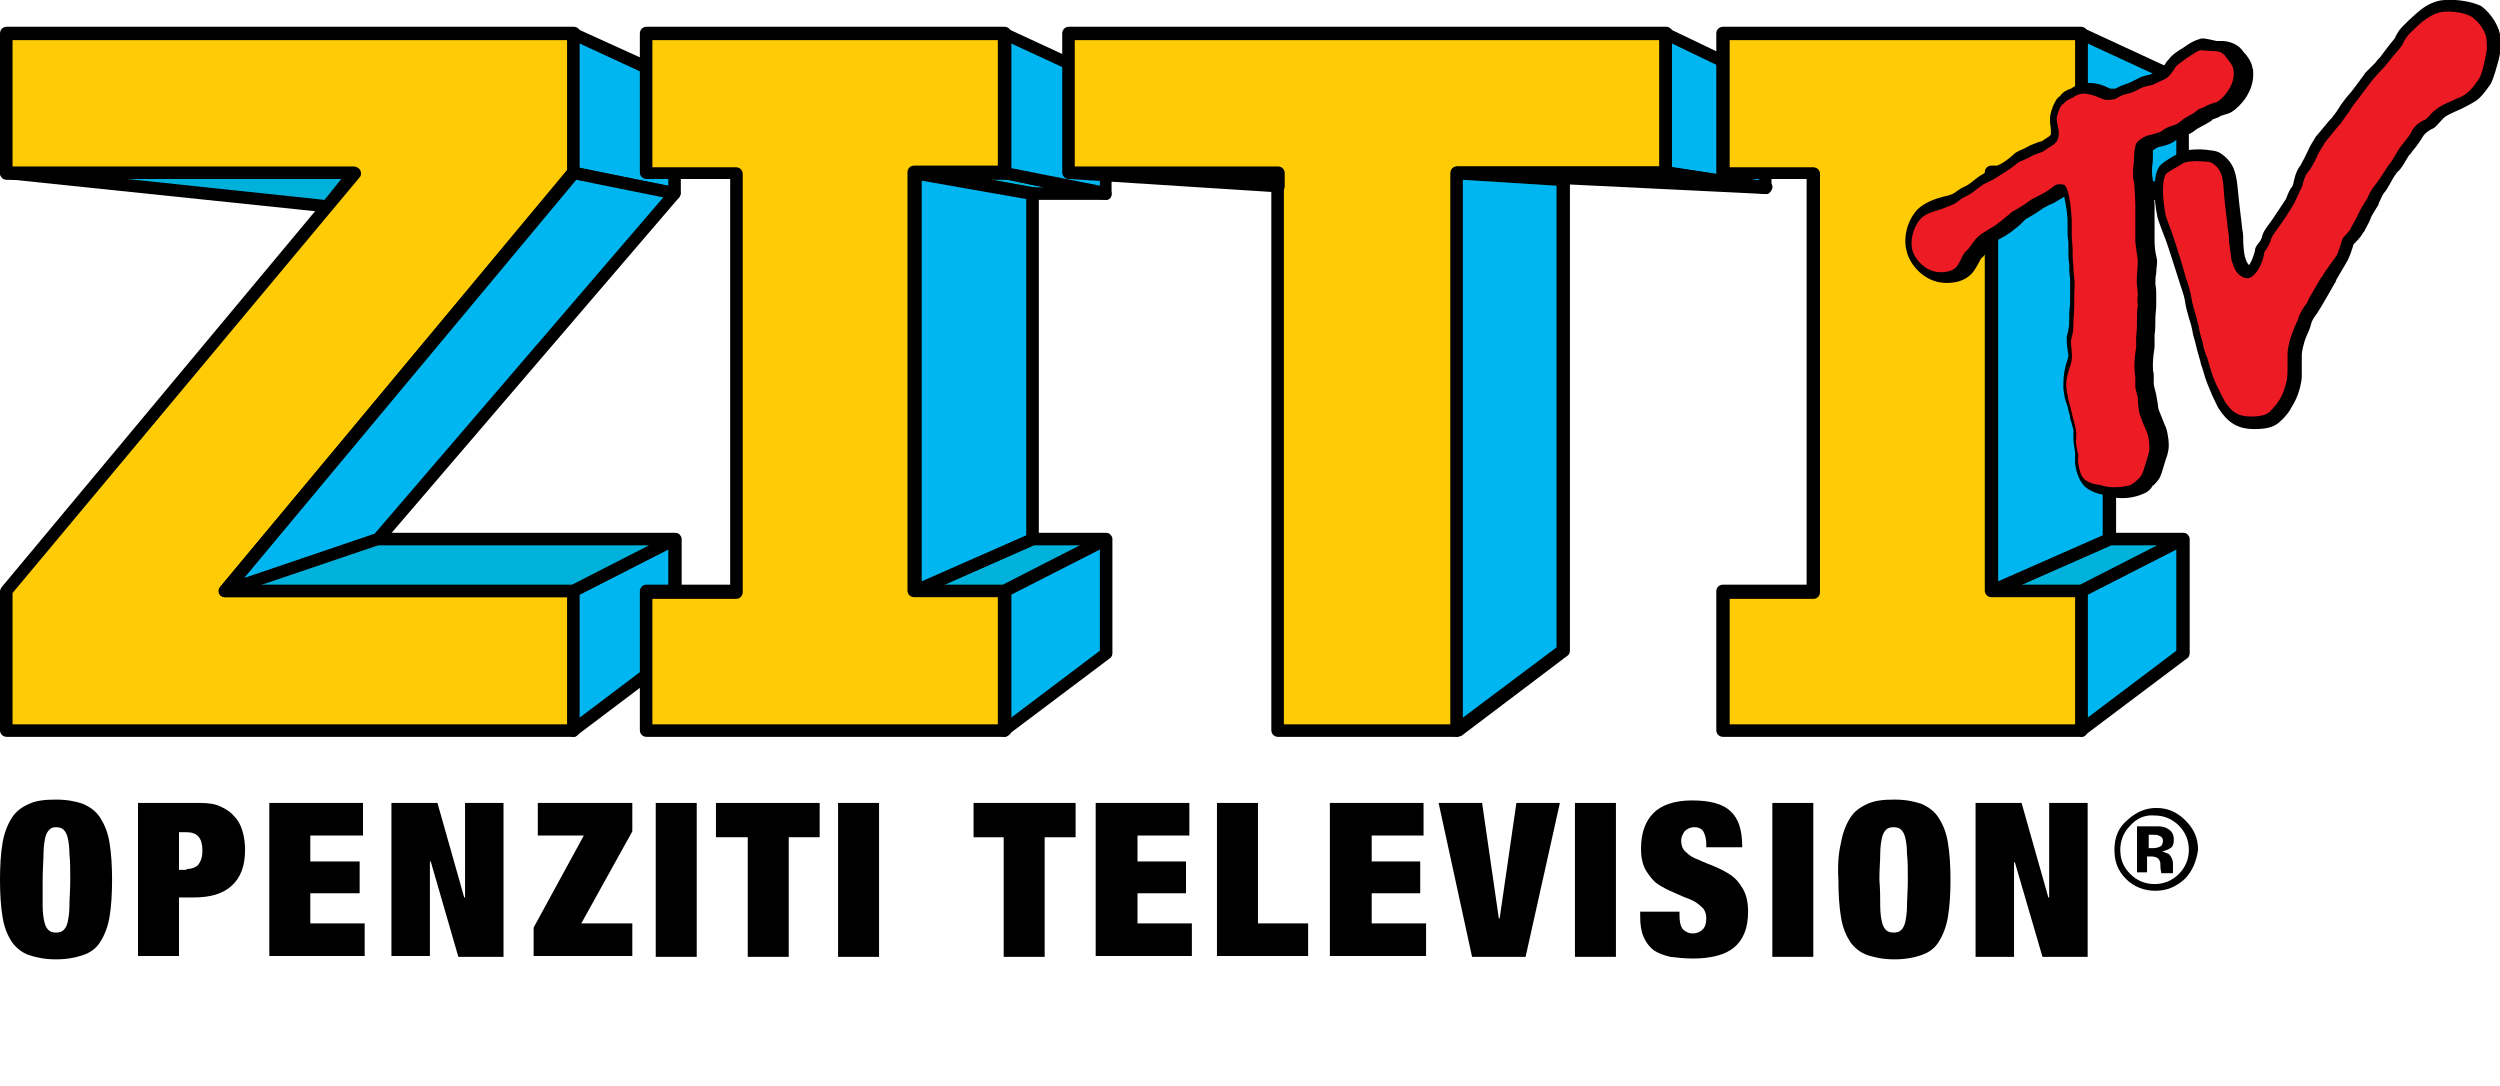 <?xml version="1.0" encoding="utf-8"?>
<!-- Generator: Adobe Illustrator 26.3.1, SVG Export Plug-In . SVG Version: 6.00 Build 0)  -->
<svg version="1.1" id="Layer_1" xmlns="http://www.w3.org/2000/svg" xmlns:xlink="http://www.w3.org/1999/xlink" x="0px" y="0px"
	 viewBox="0 0 298.9 129.8" style="enable-background:new 0 0 298.9 129.8;" xml:space="preserve">
<style type="text/css">
	.st0{fill:#FFCB05;}
	.st1{fill:#00B6F1;}
	.st2{fill:#00B2DB;}
	.st3{fill:none;stroke:#000000;stroke-width:1.5;stroke-linecap:round;stroke-linejoin:round;stroke-miterlimit:10;}
	.st4{fill:#FFCB05;stroke:#000000;stroke-width:1.5;stroke-linecap:round;stroke-linejoin:round;stroke-miterlimit:10;}
	.st5{fill:#00B6F1;stroke:#000000;stroke-width:1.5;stroke-linecap:round;stroke-linejoin:round;}
	.st6{fill:#ED1C24;}
	.st7{fill:none;stroke:#34393A;stroke-miterlimit:10;}
</style>
<g>
	<g>
		<path class="st0" d="M68.6,20.7l-41.6,50h41.6v16.7H0.8V70.7l41.6-50H0.8V4h67.8V20.7z"/>
		<path d="M68.6,88.1H0.8c-0.4,0-0.8-0.3-0.8-0.8V70.7c0-0.2,0.1-0.3,0.2-0.5l40.6-48.7h-40c-0.4,0-0.8-0.3-0.8-0.8V4
			c0-0.4,0.3-0.8,0.8-0.8h67.8c0.4,0,0.8,0.3,0.8,0.8v16.7c0,0.2-0.1,0.3-0.2,0.5L28.5,69.9h40c0.4,0,0.8,0.3,0.8,0.8v16.7
			C69.3,87.7,69,88.1,68.6,88.1z M1.5,86.6h66.3V71.4H26.9c-0.3,0-0.6-0.2-0.7-0.4s-0.1-0.6,0.1-0.8l41.5-49.8V4.8H1.5v15.2h40.9
			c0.3,0,0.6,0.2,0.7,0.4c0.1,0.3,0.1,0.6-0.1,0.8L1.5,70.9V86.6z M68.6,20.7L68.6,20.7L68.6,20.7z"/>
	</g>
	<g>
		<polygon class="st1" points="68.6,87.3 80.7,78.2 80.7,64.5 68.6,70.7 		"/>
		<path d="M68.6,88.1c-0.1,0-0.2,0-0.3-0.1c-0.3-0.1-0.4-0.4-0.4-0.7V70.7c0-0.3,0.2-0.5,0.4-0.7l12.1-6.2c0.2-0.1,0.5-0.1,0.7,0
			c0.2,0.1,0.4,0.4,0.4,0.6v13.7c0,0.2-0.1,0.5-0.3,0.6L69,87.9C68.9,88,68.7,88.1,68.6,88.1z M69.3,71.1v14.7l10.6-8V65.7
			L69.3,71.1z"/>
	</g>
	<g>
	</g>
	<g>
	</g>
	<g>
		<polygon class="st1" points="68.6,4 80.7,9.6 80.7,23.1 68.6,20.7 		"/>
		<path d="M80.7,23.9c0,0-0.1,0-0.1,0l-12.1-2.5c-0.3-0.1-0.6-0.4-0.6-0.7V4c0-0.3,0.1-0.5,0.3-0.6c0.2-0.1,0.5-0.2,0.7,0L81,8.9
			c0.3,0.1,0.4,0.4,0.4,0.7v13.5c0,0.2-0.1,0.4-0.3,0.6C81,23.8,80.8,23.9,80.7,23.9z M69.3,20.1l10.6,2.1V10.1L69.3,5.2V20.1z"/>
	</g>
	<g>
	</g>
	<g>
	</g>
	<g>
		<polygon class="st2" points="32.1,64.5 26.9,70.7 68.6,70.7 80.7,64.5 		"/>
		<path d="M68.6,71.4L68.6,71.4l-41.6,0c-0.3,0-0.6-0.2-0.7-0.4s-0.1-0.6,0.1-0.8l5.1-6.2c0.1-0.2,0.4-0.3,0.6-0.3l48.6,0h0
			c0.3,0,0.6,0.2,0.7,0.6c0.1,0.3-0.1,0.7-0.4,0.8l-12.1,6.2C68.8,71.4,68.7,71.4,68.6,71.4z M28.5,69.9l39.9,0l9.2-4.7l-45.2,0
			L28.5,69.9z"/>
	</g>
	<g>
		<polygon class="st1" points="80.7,23.1 68.6,20.7 26.9,70.7 45.2,64.4 		"/>
		<path d="M26.9,71.4c-0.2,0-0.5-0.1-0.6-0.3c-0.2-0.3-0.2-0.6,0-0.9l41.6-50c0.2-0.2,0.5-0.3,0.7-0.3l12.1,2.5
			c0.3,0.1,0.5,0.2,0.6,0.5s0,0.5-0.1,0.7L45.8,64.9c-0.1,0.1-0.2,0.2-0.3,0.2l-18.3,6.2C27.1,71.4,27,71.4,26.9,71.4z M68.9,21.5
			L29.2,69.1l15.6-5.3l34.5-40.2L68.9,21.5z"/>
	</g>
	<g>
		<path class="st3" d="M68.6,4"/>
	</g>
	<g>
		<path class="st3" d="M68.6,87.3"/>
	</g>
	<g>
		<path class="st3" d="M26.9,70.7"/>
	</g>
	<g>
		<path class="st3" d="M0.8,20.7"/>
	</g>
	<g>
		<polygon class="st2" points="42.4,20.7 0.8,20.7 39.1,24.7 		"/>
		<path d="M39.1,25.4C39,25.4,39,25.4,39.1,25.4l-38.4-4C0.3,21.4,0,21,0,20.6c0-0.4,0.4-0.7,0.7-0.7h41.6c0.3,0,0.6,0.2,0.7,0.4
			c0.1,0.3,0.1,0.6-0.1,0.8l-3.3,4C39.5,25.3,39.3,25.4,39.1,25.4z M15.2,21.4l23.6,2.5l2-2.5H15.2z"/>
	</g>
</g>
<path class="st1" d="M87,129.8"/>
<g>
	<g>
		<polygon class="st2" points="120.1,20.7 132.2,23.1 123.4,23.1 109.4,20.7 		"/>
		<path d="M132.2,23.9h-8.8c0,0-0.1,0-0.1,0l-14-2.5c-0.4-0.1-0.7-0.4-0.6-0.8s0.4-0.7,0.7-0.7h10.7c0,0,0.1,0,0.1,0l12.1,2.5
			c0.4,0.1,0.6,0.4,0.6,0.8C132.9,23.6,132.6,23.9,132.2,23.9z M123.5,22.4h1.3l-4.7-1h-2L123.5,22.4z"/>
	</g>
	<g>
		<g>
			<polygon class="st1" points="120.1,87.3 132.2,78.2 132.2,64.5 120.1,70.7 			"/>
			<path d="M120.1,88.1c-0.1,0-0.2,0-0.3-0.1c-0.3-0.1-0.4-0.4-0.4-0.7V70.7c0-0.3,0.2-0.5,0.4-0.7l12.1-6.2c0.2-0.1,0.5-0.1,0.7,0
				c0.2,0.1,0.4,0.4,0.4,0.6v13.7c0,0.2-0.1,0.5-0.3,0.6l-12.1,9.1C120.4,88,120.3,88.1,120.1,88.1z M120.9,71.1v14.7l10.6-8V65.7
				L120.9,71.1z"/>
		</g>
		<g>
			<polygon class="st2" points="123.4,64.4 109.4,70.7 120.1,70.7 132.2,64.5 			"/>
			<path d="M120.1,71.4h-10.7c-0.4,0-0.7-0.2-0.7-0.6c-0.1-0.3,0.1-0.7,0.4-0.8l14-6.2c0.1,0,0.2-0.1,0.3-0.1h0l8.8,0
				c0.3,0,0.6,0.2,0.7,0.6s-0.1,0.7-0.4,0.8l-12.1,6.2C120.3,71.4,120.2,71.4,120.1,71.4z M112.9,69.9h7l9.2-4.7l-5.5,0L112.9,69.9z
				"/>
		</g>
		<g>
			<polygon class="st1" points="109.4,70.7 123.4,64.4 123.4,23.1 109.4,20.7 			"/>
			<path d="M109.4,71.4c-0.1,0-0.3,0-0.4-0.1c-0.2-0.1-0.3-0.4-0.3-0.6v-50c0-0.2,0.1-0.4,0.3-0.6c0.2-0.1,0.4-0.2,0.6-0.2l14,2.5
				c0.4,0.1,0.6,0.4,0.6,0.7v41.3c0,0.3-0.2,0.6-0.4,0.7l-14,6.2C109.6,71.4,109.5,71.4,109.4,71.4z M110.2,21.6v47.9l12.5-5.5V23.8
				L110.2,21.6z"/>
		</g>
		<g>
			<polygon class="st1" points="120.1,4 132.2,9.6 132.2,23.1 120.1,20.7 			"/>
			<path d="M132.2,23.9c0,0-0.1,0-0.1,0L120,21.4c-0.3-0.1-0.6-0.4-0.6-0.7V4c0-0.3,0.1-0.5,0.3-0.6c0.2-0.1,0.5-0.2,0.7,0l12.1,5.6
				c0.3,0.1,0.4,0.4,0.4,0.7v13.5c0,0.2-0.1,0.4-0.3,0.6C132.6,23.8,132.4,23.9,132.2,23.9z M120.9,20.1l10.6,2.1V10.1l-10.6-4.9
				V20.1z"/>
		</g>
		<g>
			<path class="st0" d="M120.1,87.3H77.3V70.7H88v-50H77.3V4h42.8v16.7h-10.7v50h10.7V87.3z"/>
			<path d="M120.1,88.1H77.3c-0.4,0-0.8-0.3-0.8-0.8V70.7c0-0.4,0.3-0.8,0.8-0.8h10V21.4h-10c-0.4,0-0.8-0.3-0.8-0.8V4
				c0-0.4,0.3-0.8,0.8-0.8h42.8c0.4,0,0.8,0.3,0.8,0.8v16.7c0,0.4-0.3,0.8-0.8,0.8h-10v48.5h10c0.4,0,0.8,0.3,0.8,0.8v16.7
				C120.9,87.7,120.5,88.1,120.1,88.1z M78,86.6h41.3V71.4h-10c-0.4,0-0.8-0.3-0.8-0.8v-50c0-0.4,0.3-0.8,0.8-0.8h10V4.8H78v15.2h10
				c0.4,0,0.8,0.3,0.8,0.8v50c0,0.4-0.3,0.8-0.8,0.8H78V86.6z"/>
		</g>
	</g>
</g>
<g>
	<g>
		<g>
			<path class="st0" d="M174.2,87.3h-21.4V20.7h-25V4h71.4v16.7h-25V87.3z"/>
			<path d="M174.2,88.1h-21.4c-0.4,0-0.8-0.3-0.8-0.8V21.4h-24.2c-0.4,0-0.8-0.3-0.8-0.8V4c0-0.4,0.3-0.8,0.8-0.8h71.4
				c0.4,0,0.8,0.3,0.8,0.8v16.7c0,0.4-0.3,0.8-0.8,0.8h-24.2v65.9C174.9,87.7,174.6,88.1,174.2,88.1z M153.5,86.6h19.9V20.7
				c0-0.4,0.3-0.8,0.8-0.8h24.2V4.8h-69.9v15.2h24.2c0.4,0,0.8,0.3,0.8,0.8V86.6z"/>
		</g>
	</g>
	<g>
		<path class="st4" d="M172.7,70.7"/>
	</g>
	<g>
		<path class="st5" d="M199.2,4"/>
	</g>
	<g>
		<polygon class="st1" points="199.2,4 211.1,9.8 211.1,22.5 199.2,20.7 		"/>
		<path d="M211.1,23.2c0,0-0.1,0-0.1,0L199,21.4c-0.4-0.1-0.6-0.4-0.6-0.7V4c0-0.3,0.1-0.5,0.4-0.6c0.2-0.1,0.5-0.2,0.7,0l11.9,5.7
			c0.3,0.1,0.4,0.4,0.4,0.7v12.7c0,0.2-0.1,0.4-0.3,0.6C211.4,23.2,211.2,23.2,211.1,23.2z M199.9,20l10.4,1.6V10.2l-10.4-5V20z"/>
	</g>
	<g>
		<polygon class="st2" points="199.2,20.7 211.1,22.5 211.1,22.5 174.2,20.7 		"/>
		<path d="M211.1,23.2C211,23.2,211,23.2,211.1,23.2l-36.9-1.8c-0.4,0-0.7-0.4-0.7-0.8c0-0.4,0.3-0.7,0.8-0.7h25c0,0,0.1,0,0.1,0
			l11.9,1.8c0.4,0.1,0.7,0.4,0.6,0.8C211.8,22.9,211.4,23.2,211.1,23.2z"/>
	</g>
	<g>
		<polygon class="st1" points="174.2,87.3 186.9,77.7 186.9,21.5 174.2,20.7 		"/>
		<path d="M174.2,88.1c-0.1,0-0.2,0-0.3-0.1c-0.3-0.1-0.4-0.4-0.4-0.7V20.7c0-0.2,0.1-0.4,0.2-0.5c0.2-0.1,0.4-0.2,0.6-0.2l12.7,0.8
			c0.4,0,0.7,0.4,0.7,0.7v56.3c0,0.2-0.1,0.5-0.3,0.6l-12.7,9.6C174.5,88,174.3,88.1,174.2,88.1z M174.9,21.5v64.3l11.2-8.4V22.2
			L174.9,21.5z"/>
	</g>
	<g>
		<polygon class="st2" points="127.8,20.7 152.8,22.3 152.8,20.7 		"/>
		<path d="M152.8,23C152.7,23,152.7,23,152.8,23l-25-1.6c-0.4,0-0.7-0.4-0.7-0.8c0-0.4,0.3-0.7,0.7-0.7h25c0.4,0,0.8,0.3,0.8,0.8
			v1.6c0,0.2-0.1,0.4-0.2,0.5C153.1,23,152.9,23,152.8,23z M151.4,21.4l0.6,0v0H151.4z"/>
	</g>
</g>
<g>
	<g>
		<polygon class="st2" points="248.9,20.7 261,23.1 252.2,23.1 238.2,20.7 		"/>
		<path d="M261,23.9h-8.8c0,0-0.1,0-0.1,0l-14-2.5c-0.4-0.1-0.7-0.4-0.6-0.8s0.4-0.7,0.7-0.7h10.7c0,0,0.1,0,0.1,0l12.1,2.5
			c0.4,0.1,0.6,0.4,0.6,0.8C261.7,23.6,261.4,23.9,261,23.9z M252.2,22.4h1.3l-4.7-1h-2L252.2,22.4z"/>
	</g>
	<g>
		<g>
			<polygon class="st1" points="248.9,87.3 261,78.2 261,64.5 248.9,70.7 			"/>
			<path d="M248.9,88.1c-0.1,0-0.2,0-0.3-0.1c-0.3-0.1-0.4-0.4-0.4-0.7V70.7c0-0.3,0.2-0.5,0.4-0.7l12.1-6.2c0.2-0.1,0.5-0.1,0.7,0
				c0.2,0.1,0.4,0.4,0.4,0.6v13.7c0,0.2-0.1,0.5-0.3,0.6l-12.1,9.1C249.2,88,249,88.1,248.9,88.1z M249.6,71.1v14.7l10.6-8V65.7
				L249.6,71.1z"/>
		</g>
		<g>
			<polygon class="st2" points="252.2,64.4 238.2,70.7 248.9,70.7 261,64.5 			"/>
			<path d="M248.9,71.4h-10.7c-0.4,0-0.7-0.2-0.7-0.6c-0.1-0.3,0.1-0.7,0.4-0.8l14-6.2c0.1,0,0.2-0.1,0.3-0.1h0l8.8,0
				c0.3,0,0.6,0.2,0.7,0.6s-0.1,0.7-0.4,0.8l-12.1,6.2C249.1,71.4,249,71.4,248.9,71.4z M241.7,69.9h7l9.2-4.7l-5.5,0L241.7,69.9z"
				/>
		</g>
		<g>
			<polygon class="st1" points="238.2,70.7 252.2,64.4 252.2,23.1 238.2,20.7 			"/>
			<path d="M238.2,71.4c-0.1,0-0.3,0-0.4-0.1c-0.2-0.1-0.3-0.4-0.3-0.6v-50c0-0.2,0.1-0.4,0.3-0.6c0.2-0.1,0.4-0.2,0.6-0.2l14,2.5
				c0.4,0.1,0.6,0.4,0.6,0.7v41.3c0,0.3-0.2,0.6-0.4,0.7l-14,6.2C238.4,71.4,238.3,71.4,238.2,71.4z M238.9,21.6v47.9l12.5-5.5V23.8
				L238.9,21.6z"/>
		</g>
		<g>
			<polygon class="st1" points="248.9,4 261,9.6 261,23.1 248.9,20.7 			"/>
			<path d="M261,23.9c0,0-0.1,0-0.1,0l-12.1-2.5c-0.3-0.1-0.6-0.4-0.6-0.7V4c0-0.3,0.1-0.5,0.3-0.6c0.2-0.1,0.5-0.2,0.7,0l12.1,5.6
				c0.3,0.1,0.4,0.4,0.4,0.7v13.5c0,0.2-0.1,0.4-0.3,0.6C261.3,23.8,261.1,23.9,261,23.9z M249.6,20.1l10.6,2.1V10.1l-10.6-4.9V20.1
				z"/>
		</g>
		<g>
			<path class="st0" d="M248.9,87.3H206V70.7h10.7v-50H206V4h42.8v16.7h-10.7v50h10.7V87.3z"/>
			<path d="M248.9,88.1H206c-0.4,0-0.8-0.3-0.8-0.8V70.7c0-0.4,0.3-0.8,0.8-0.8h10V21.4h-10c-0.4,0-0.8-0.3-0.8-0.8V4
				c0-0.4,0.3-0.8,0.8-0.8h42.8c0.4,0,0.8,0.3,0.8,0.8v16.7c0,0.4-0.3,0.8-0.8,0.8h-10v48.5h10c0.4,0,0.8,0.3,0.8,0.8v16.7
				C249.6,87.7,249.3,88.1,248.9,88.1z M206.8,86.6h41.3V71.4h-10c-0.4,0-0.8-0.3-0.8-0.8v-50c0-0.4,0.3-0.8,0.8-0.8h10V4.8h-41.3
				v15.2h10c0.4,0,0.8,0.3,0.8,0.8v50c0,0.4-0.3,0.8-0.8,0.8h-10V86.6z"/>
		</g>
	</g>
</g>
<g>
	<path d="M262.9,4.7L262.9,4.7c-0.8,0.2-1.7,0.9-2,1.1c0,0-0.2,0.1-0.2,0.1c-0.8,0.5-1.2,0.9-1.4,1.2c0,0-0.2,0.2-0.2,0.2
		c-0.3,0.5-0.5,0.7-0.7,0.9c-0.1,0.1-0.3,0.2-0.5,0.3c-0.3,0.1-0.5,0.3-0.8,0.4c0,0,0,0,0,0c-0.5,0.1-0.8,0.2-1.1,0.3
		c-0.2,0.1-0.4,0.2-0.8,0.4c0,0-0.6,0.3-0.6,0.3c0,0-0.3,0.1-0.3,0.1l-0.8,0.3c-0.2,0.1-0.4,0.2-0.6,0.3c0,0,0,0,0,0
		c-0.2,0-0.4,0-0.5,0c0,0-0.1,0-0.1,0c-0.6-0.3-1.9-0.9-3.2-0.6c-0.6,0.1-1.1,0.3-1.5,0.6c-0.4,0.1-1,0.4-1.3,0.9
		c-0.2,0.1-0.4,0.3-0.6,0.7c-0.4,0.7-0.6,1.6-0.6,1.9c0,0.1,0,0.2,0,0.3c0,0.4,0.1,0.8,0.1,1.1l0,0.2c0,0.2,0,0.3,0,0.3
		c0,0,0,0.1,0,0.1c0,0-0.1,0.1-0.2,0.2c0,0-0.6,0.4-0.6,0.4s-0.3,0.2-0.3,0.2c-0.1,0-0.4,0.1-0.4,0.1c-0.5,0.2-0.8,0.3-1,0.4
		c-0.4,0.2-0.7,0.4-1,0.5c-0.5,0.2-0.8,0.4-1,0.6c-0.5,0.5-1.4,1.1-1.7,1.2l0,0l0,0c-0.4,0.3-1.2,0.7-1.9,1.1
		c-0.4,0.2-0.9,0.6-1.4,1c0,0-0.1,0.1-0.1,0.1c-0.1,0-0.3,0.2-0.3,0.2c-0.4,0.2-0.6,0.3-0.8,0.4c0,0-0.3,0.2-0.3,0.2
		c-0.2,0.1-0.5,0.4-0.6,0.4c-0.3,0.2-0.7,0.3-1.2,0.4c-1.1,0.3-2.3,0.7-3.2,1.6c-0.9,1-1.4,2.4-1.4,3.7c0,0.6,0.1,1.1,0.3,1.7
		c0.6,1.6,1.9,2.6,2.9,3c1.2,0.5,3.1,0.5,4.3-0.4c0.7-0.5,1-1.2,1.3-1.7c0.2-0.4,0.3-0.6,0.4-0.6c0.3-0.3,0.6-0.7,1-1.3
		c0,0,0.2-0.3,0.2-0.3c0.3-0.2,0.6-0.5,1-0.7c1.2-0.6,1.9-1.3,2.4-1.7l0.1-0.1c0,0,0.3-0.3,0.3-0.3c0.1-0.1,0.2-0.2,0.2-0.2
		c1.1-0.6,1.8-1.1,2.2-1.4l0.1,0c0.1-0.1,0.7-0.4,1-0.5l0.5-0.3c0.3-0.2,0.6-0.3,0.8-0.5c0.1,0.5,0.3,1.4,0.4,2.7c0,0.1,0,0.3,0,1.5
		l0,0.1c0,0.2,0,0.6,0.1,1.1c0,0,0,0.4,0,0.5c0,0.2,0,0.4,0,0.6c0,0.5,0,1.1,0.1,1.6c0,0.1,0,0.2,0,0.3c0,0.4,0,0.9,0.1,1.3
		c0,0.1,0,0.3,0,0.6c0,0.3,0,0.7,0,0.9c0,0.2,0,0.4,0,0.5c0,0.2,0,0.3,0,0.5l0,0.3c0,0,0,0.1,0,0.1c0,0.5-0.1,1-0.1,1.4l0,0.4
		c0,0,0,0.1,0,0.1c0,0.8,0,1.1-0.1,1.3c0,0,0,0.1,0,0.1c-0.1,0.4-0.1,0.6-0.2,0.8c0,0.1,0,0.2,0,0.3c0,0.3,0,0.7,0.1,1.3
		c0,0.2,0.1,0.5,0.1,0.6c0,0.3-0.1,0.6-0.2,0.9c-0.2,0.6-0.4,1.5-0.4,2.5c0,0.2,0,0.5,0,0.7c0.1,0.8,0.2,1.4,0.5,2.1
		c0,0.1,0.2,0.9,0.3,1.2l0,0.1l0,0.1c0.1,0.3,0.3,1,0.4,1.4c0,0.1,0,0.2,0,0.4c0,0.2,0,0.4,0,0.5l0,0.3c0,0.3,0.1,0.7,0.2,1.5
		c0,0,0,0.1,0,0.2c0,0.1,0,0.1,0,0.1c0,0.2,0,0.4,0,0.6c0,0.2,0,0.3,0,0.5c0.1,0.6,0.4,2.3,1.6,3c0.8,0.5,1.5,0.6,2,0.7
		c0.1,0,0.3,0,0.3,0.1c1.5,0.5,3.2,0.2,4.1-0.2c0.6-0.2,1.1-0.6,1.3-1.1c0,0,0,0.1,0,0.1l0.1-0.1c0.2-0.2,0.4-0.4,0.6-0.7
		c0.3-0.4,0.4-1,0.7-1.9c0.1-0.3,0.2-0.7,0.3-0.9c0.1-0.4,0.2-0.8,0.2-1.2c0-1.1-0.3-2.2-0.4-2.3c-0.1-0.3-0.7-1.7-0.8-2
		c-0.1-0.2-0.1-0.9-0.2-1.2l-0.1-0.6c0,0-0.2-0.8-0.2-0.8s-0.1-0.4-0.1-0.5c0-0.1,0-0.2,0-0.2c0-0.2,0-0.3,0-0.4c0-0.2,0-0.4,0-0.6
		c-0.1-0.3-0.1-0.7-0.1-1.1c0-0.7,0.1-1.4,0.2-2.1l0-0.1l0-0.1c0-0.4,0-0.8,0-1c0-0.1,0-0.1,0-0.2l0,0c0.1-0.7,0.1-1.5,0.1-2.2l0,0
		c0,0,0.1-1.3,0.1-1.3c0,0,0-0.1,0-0.1c0-0.2,0-0.3,0-0.5c0-0.1,0-0.3,0-0.5c0,0,0-0.1,0-0.1c0-0.1,0-0.2,0-0.3c0-0.3,0-0.6-0.1-1.1
		c0,0,0-0.1,0-0.1c0,0,0,0,0-0.1c0-0.2,0-0.8,0.1-1.1c0-0.6,0.1-1,0.1-1.3c0-0.1,0-0.2,0-0.3c0,0-0.1-0.5-0.1-0.5
		c-0.1-0.4-0.2-1.1-0.2-1.8c0-0.4,0-0.9,0-1.2c0-0.1,0-0.2,0-0.2c0-0.1,0-0.3,0-0.4c0-0.3,0-0.6,0-0.9l0-1.5c0,0,0,0,0,0
		c0-0.5-0.1-2.7-0.2-3c0-0.2-0.1-0.5-0.1-0.9c0-0.2,0-0.5,0-0.7c0.1-0.6,0.1-1,0.1-1.4c0-0.2,0-0.4,0-0.6c0.1-0.1,0.4-0.3,0.6-0.4
		c1-0.2,1.6-0.4,2.1-0.8c0.4-0.3,0.9-0.5,1.2-0.6l0,0c0.7-0.2,1.1-0.6,1.4-0.8c0,0,0,0,0,0c0.2-0.1,1.1-0.6,1.1-0.6
		c0,0,0.5-0.3,0.5-0.3c0.1-0.1,0.2-0.1,0.2-0.2c0.3-0.1,0.5-0.2,0.8-0.3c0.1-0.1,0.3-0.2,0.4-0.2l0.3-0.1c0.4-0.1,0.6-0.2,0.8-0.3
		l0,0c1.1-0.7,2.6-2.4,2.6-4.5c0-0.3,0-0.6-0.1-0.8c-0.1-0.7-0.5-1.2-0.8-1.6l-0.2-0.2c-0.9-1.4-2.4-1.4-2.8-1.4c-0.1,0-0.3,0-0.5,0
		C263.7,4.6,263.3,4.5,262.9,4.7z M246.1,11.5c0,0-0.1,0.1-0.1,0.1C246,11.6,246.1,11.5,246.1,11.5z"/>
	<path class="st6" d="M267,8.2c-0.1-0.5-0.5-0.9-0.8-1.3c-0.5-0.8-1.2-0.8-1.7-0.8c-0.4,0-1.1-0.1-1.4-0.1c-0.5,0.1-1.2,0.7-1.6,0.9
		c-0.1,0.1-1.1,0.8-1.3,1c-0.1,0.1-0.6,1-1,1.3c-0.3,0.3-1.2,0.6-1.7,0.9c-0.3,0.1-0.9,0.2-1.2,0.3c-0.3,0.1-1.2,0.6-1.5,0.7
		c-0.1,0-0.8,0.2-1.1,0.3c-0.2,0.1-0.6,0.3-0.7,0.4c-0.3,0.1-1,0.2-1.4,0.1c-0.2,0-1.6-0.8-2.7-0.7c-0.5,0.1-0.9,0.3-1.1,0.5
		c-0.3,0.1-0.7,0.3-0.9,0.5c-0.1,0.2-0.3,0.2-0.5,0.5c-0.3,0.5-0.5,1.3-0.5,1.4c0,0.5,0.1,0.9,0.2,1.3c0.2,1.2-0.2,1.7-0.9,2.1
		c-0.2,0.1-0.8,0.5-0.9,0.6c-0.2,0.1-1.1,0.4-1.3,0.5c-0.8,0.5-1.6,0.7-1.8,0.9c-0.8,0.7-2,1.4-2,1.4c-0.4,0.3-1.1,0.7-2,1.1
		c-0.5,0.3-1.3,1-1.5,1.1c-0.1,0.1-0.9,0.5-1.1,0.6c-0.1,0.1-0.8,0.6-1,0.7c-0.4,0.2-1,0.4-1.5,0.6c-0.9,0.3-1.9,0.5-2.5,1.2
		c-0.9,1-1.3,2.7-0.9,3.9c0.5,1.3,1.6,2,2.1,2.2c0.9,0.4,2.3,0.3,2.9-0.2c0.4-0.3,0.6-0.8,0.8-1.2c0.1-0.2,0.3-0.7,0.7-1
		c0.4-0.4,1-1.4,1.2-1.5c0.4-0.4,0.9-0.7,1.4-1c1.1-0.6,1.8-1.3,2.2-1.6c0.3-0.2,0.5-0.5,0.8-0.6c1.1-0.6,1.7-1.1,2-1.3
		c0.3-0.2,1.2-0.6,1.7-0.9c0.5-0.3,1.1-0.8,1.3-0.9c0.3-0.1,0.8-0.1,1,0c0.2,0.1,0.7,0.8,0.9,4.2c0,0.2,0,1.6,0,1.8
		c0,0.3,0.1,1.5,0.1,1.6c0,0.7,0,1.4,0.1,2.2c0,0,0,0.7,0.1,1.4c0.1,0.5,0,1.5,0,1.9c0,0.4,0,0.7,0,1.1c0,0.9-0.1,1.8-0.1,2
		c0,0.2,0,1.2-0.1,1.6c0,0.1-0.2,0.7-0.2,0.9c0,0.5,0.2,1.8,0.1,2.1c0,0.4-0.2,0.8-0.3,1.2c-0.2,0.7-0.5,1.6-0.3,2.6
		c0.1,0.5,0.2,1.2,0.4,1.8c0,0,0.2,0.9,0.3,1.3c0,0,0.3,1,0.4,1.6c0.1,0.5,0,1.2,0,1.4c0,0.3,0.2,1.4,0.3,1.6c0,0.1-0.1,0.8,0,1.1
		c0.1,0.6,0.3,1.7,1,2c0.8,0.5,1.5,0.4,2,0.6c1.1,0.3,2.5,0.1,3.2-0.1c0.2-0.1,0.5-0.3,0.7-0.5c0.2-0.2,0.5-0.4,0.7-0.8
		c0.2-0.4,0.6-1.9,0.8-2.5c0.2-0.7,0-2-0.2-2.5c-0.1-0.2-0.7-1.6-0.8-2c-0.2-0.3-0.3-1.7-0.3-2.1c0-0.2-0.3-1.1-0.3-1.3
		c0-0.1,0-0.9,0-1.2c-0.2-1.2-0.1-2.4,0.1-3.6c0,0,0-1.2,0-1.3c0.1-0.7,0.1-1.4,0.1-2.2c0-0.5,0-1,0.1-1.4c0-0.2-0.1-0.8,0-1.4
		c0-0.2-0.1-1-0.1-1.1c-0.1-0.4,0.1-2.4,0.1-2.9c0-0.2-0.2-1.3-0.3-2.3c0,0,0-1.3,0-1.7c0-0.5,0-1.7,0-2.8c0-0.4-0.1-2.6-0.2-2.8
		c-0.1-0.4-0.1-1.3,0-2c0.1-1.1,0-1.3,0.2-2.1c0.1-0.8,1.4-1.3,1.5-1.3c0.3-0.1,1.3-0.3,1.6-0.5c0.6-0.5,1.4-0.7,1.7-0.8
		c0.5-0.2,0.8-0.6,1-0.7c0.2-0.1,1-0.6,1.2-0.7c0.2-0.1,0.5-0.5,1-0.6c0.3-0.1,0.7-0.4,1.1-0.5c0.3-0.1,0.7-0.2,0.8-0.3
		C266.1,11.5,267.4,9.8,267,8.2z"/>
	<path d="M292.3,0c-1.7,0.1-2.8,1.1-3.4,1.6c0,0-1.7,1.5-2.1,2.1c0,0-0.3,0.5-0.3,0.5l-0.2,0.4c0,0-0.8,1-0.8,1l0,0
		c0,0-0.9,1.2-0.9,1.2c0,0,0,0,0,0c-0.1,0.1-0.4,0.4-0.6,0.7c-0.9,0.9-1.1,1.1-1.2,1.2c0,0-0.2,0.3-0.2,0.3c-0.9,1.2-1.4,1.9-1.5,2
		l0,0c-0.3,0.3-1,1.2-1.2,1.5c-0.3,0.5-0.7,1.1-0.9,1.3c-0.1,0.2-0.3,0.4-0.5,0.6l0,0l-1.5,1.8l-0.1,0.1c-0.3,0.5-0.8,1.3-0.9,1.6
		c0,0-0.1,0.2-0.1,0.2c-0.5,1.1-0.8,1.5-0.8,1.6c-0.6,0.7-0.8,1.7-0.9,2.2c0,0.1-0.1,0.4-0.3,0.6c-0.2,0.3-0.5,1-0.6,1.3
		c-1.1,1.7-1.2,1.8-1.2,1.8c-0.1,0.2-0.4,0.6-0.6,0.9c0,0,0,0,0,0c-0.7,0.9-0.9,1.3-1,1.6l0,0l0,0c-0.1,0.5-0.3,0.8-0.5,1l0,0
		c-0.2,0.3-0.4,0.5-0.4,0.9c-0.2,0.8-0.5,1.4-0.7,1.7c-0.2-0.2-0.3-0.4-0.5-1c-0.1-0.4-0.2-1.4-0.2-1.9c0,0,0,0,0,0
		c0-0.4,0-0.9-0.1-1.3l-0.2-1.7c-0.1-0.7-0.3-2.6-0.3-2.7c-0.2-2-0.3-3.5-2-4.7c-0.5-0.4-1.2-0.4-1.9-0.5l0,0l0,0
		c-0.9-0.1-1.9,0-2.5,0.1c-0.3,0.1-0.5,0.2-1.2,0.6l-0.2,0.1c-0.6,0.4-1.5,0.8-1.8,1.5c-0.3,0.6-0.4,1.5-0.4,2.5c0,1,0.1,2.1,0.3,3
		c0,0.2,0.1,0.6,1,2.9c0.1,0.2,0.7,2.1,0.9,2.7l0.7,2.2l0,0c0.2,0.7,0.6,1.7,0.7,2.3c0.1,0.8,0.3,1.5,0.5,2.2c0,0,0,0,0,0
		c0.2,0.6,0.4,1.3,0.5,2c0,0,0.2,0.7,0.2,0.7l0.2,0.8l0-0.1c0,0.3,0.4,1.5,0.5,1.9c0,0,0,0.1,0,0.1c0.1,0.3,0.2,0.6,0.3,0.9
		c0.3,1.2,0.7,2,1.1,3c0.4,0.8,0.6,1.3,0.8,1.6c1,1.5,2.1,2.4,4.2,2.4c1.1,0,2.3-0.1,3.1-0.9c0.8-0.7,1.3-1.5,1.3-1.6
		c0.6-0.9,1-1.9,1.2-3c0.1-0.4,0.1-0.8,0.1-1.2c0-0.3,0-0.5,0-0.8c0-0.2,0-0.5,0-0.7c0-0.2,0-0.5,0-0.7c0-0.3,0.2-1.4,0.6-2.3
		c0,0,0,0,0,0c0.2-0.4,0.4-0.9,0.5-1.3c0.1-0.5,0.4-0.9,0.7-1.3l0.5-0.8c0.3-0.5,1.4-2.4,1.5-2.6l0.3-0.5l0-0.1l1.4-2.4l0,0
		c0.1-0.2,0.4-0.9,0.5-1.3c0.1-0.2,0.1-0.4,0.2-0.6c0.1-0.1,0.2-0.2,0.2-0.2c0.5-0.5,0.8-0.9,1-1.3c0,0,0,0.1,0,0.1l0.2-0.4
		c0.3-0.6,0.5-0.9,0.6-1.2c0.1-0.4,0.5-0.9,0.7-1.3c0.2-0.3,0.3-0.4,0.3-0.6c0.2-0.4,0.4-0.9,0.6-1.2c0.3-0.3,0.5-0.7,0.9-1.4
		c0.2-0.4,0.6-1,0.7-1.1c0.6-0.5,1-1.4,1.4-2c0.1-0.1,0.3-0.3,0.4-0.5c0.6-0.7,1-1.3,1.3-1.8c0.1-0.2,0.4-0.5,0.9-0.8l0.4-0.2
		c0.3-0.2,0.5-0.5,0.7-0.7c0.3-0.3,0.5-0.6,0.9-0.8c0.3-0.2,1.5-0.7,1.7-0.8c0.4-0.2,1.2-0.6,1.8-1c0.7-0.5,1.5-1.7,1.7-2
		c0.4-0.8,0.7-2,0.9-2.7c0.2-0.8,0.3-1.3,0.3-2.1c0-0.2,0-0.3,0-0.5c-0.1-1.4-1.1-3.1-2.4-4C295.5,0.2,293.9-0.1,292.3,0z"/>
	<path class="st6" d="M279.4,30.5c0.1-0.2,0.3-0.8,0.4-1.1c0.1-0.3,0.2-0.7,0.3-0.9c0.1-0.2,0.9-0.9,1-1.3c0.1-0.2,0.7-1.2,0.8-1.5
		c0.3-0.7,1-1.8,1.1-1.9c0.2-0.5,0.5-1.1,0.9-1.6c0.2-0.2,0.5-0.7,0.8-1.1c0.4-0.6,0.7-1.1,0.9-1.4c0.4-0.4,0.8-1.2,1.1-1.7
		c0.2-0.4,1.3-1.6,1.6-2.2c0.4-1,1.6-1.5,1.7-1.5c0.2-0.2,0.4-0.4,0.5-0.5c0.3-0.4,0.7-0.7,1.3-1.1c0.3-0.2,1.7-0.8,1.9-0.9
		c0.3-0.1,1-0.4,1.4-0.8c0.5-0.4,1.1-1.3,1.3-1.6c0.4-0.7,0.6-1.8,0.7-2.3c0.2-0.9,0.3-1.3,0.2-2.2c0-1-0.8-2.2-1.8-2.9
		c-0.7-0.4-2-0.7-3.3-0.6c-1.1,0.1-1.9,0.7-2.6,1.2c0,0-1.6,1.4-1.9,1.9c-0.1,0.1-0.4,0.7-0.5,0.9c-0.3,0.4-0.6,0.8-0.9,1.1
		c-0.3,0.4-0.6,0.7-0.9,1.1c-0.1,0.1-0.2,0.3-0.7,0.8c-0.4,0.4-0.9,1-1,1.1c-0.2,0.3-1.7,2.2-1.8,2.4c-0.2,0.2-0.8,1-1,1.4
		c-0.4,0.5-0.8,1.1-1,1.4c-0.2,0.2-0.4,0.5-0.6,0.7L278,17c-0.3,0.5-0.8,1.3-0.9,1.5c0,0.1-0.6,1.4-1.1,2c-0.4,0.4-0.6,1.2-0.7,1.6
		c0,0.1-0.2,0.5-0.4,0.9c-0.2,0.4-0.6,1.3-0.6,1.3s-1.1,1.8-1.2,1.9c-0.2,0.3-0.4,0.6-0.7,1c-0.3,0.4-0.7,1-0.8,1.2
		c-0.2,0.7-0.5,1.2-0.7,1.5c-0.1,0.1-0.2,0.3-0.2,0.4c-0.2,1.3-0.9,2.4-1.5,2.8c-0.3,0.2-0.6,0.2-0.9,0.1c-1-0.4-1.2-1.2-1.5-2.1
		c0,0-0.2-1.4-0.3-2.2c0-0.4,0-0.8-0.1-1.2c-0.1-0.6-0.1-1.1-0.2-1.7c-0.1-0.8-0.3-2.8-0.3-2.8c-0.1-1.9-0.2-2.9-1.4-3.7
		c-0.3-0.2-1.2-0.2-1.2-0.2c-0.7-0.1-1.5,0-2,0.1c-0.2,0-1,0.6-1.1,0.6c-0.5,0.3-1.1,0.6-1.3,0.9c-0.4,0.8-0.4,2.5,0,4.7
		c0,0.3,0.7,1.9,0.9,2.6c0,0,0.7,2.1,0.9,2.8c0.2,0.6,0.6,2.1,0.6,2.1c0.3,0.8,0.6,1.8,0.7,2.5c0.1,0.7,0.3,1.3,0.5,2
		c0.2,0.7,0.4,1.4,0.5,2.1c0,0.1,0.4,1.3,0.4,1.5c0,0.2,0.3,1.2,0.5,1.6c0.1,0.3,0.2,0.7,0.3,1c0.3,1.1,0.6,1.9,1.1,2.8
		c0.3,0.7,0.6,1.2,0.7,1.4c0.8,1.2,1.5,1.8,3.1,1.8c1.2,0,1.8-0.2,2.2-0.5c0.5-0.5,1-1.1,1.1-1.3c0.5-0.7,0.8-1.6,1-2.5
		c0.1-0.5,0.1-1.1,0.1-1.6c0-0.5,0-1.1,0-1.7c0-0.3,0.2-1.6,0.7-2.7c0-0.1,0.3-0.8,0.5-1.2c0.2-0.7,0.5-1.2,0.9-1.8
		c0.2-0.2,0.3-0.4,0.4-0.7c0.3-0.5,1.4-2.5,1.6-2.7c0.1-0.1,0.2-0.3,0.3-0.5L279.4,30.5z"/>
</g>
<g>
</g>
<g>
</g>
<g>
	<path class="st7" d="M98.7,36.7"/>
</g>
<g>
	<path class="st7" d="M97.4,33.7"/>
</g>
<g>
	<path class="st7" d="M83.9,35.5"/>
</g>
<g>
	<path class="st7" d="M95.5,35.2"/>
</g>
<g>
	<path d="M261.2,105.1c-1,0.9-2.1,1.4-3.5,1.4c-1.4,0-2.6-0.5-3.5-1.4c-1-1-1.4-2.1-1.4-3.5c0-1.5,0.5-2.7,1.6-3.6
		c1-0.9,2.1-1.4,3.4-1.4c1.4,0,2.5,0.5,3.5,1.5c1,1,1.5,2.1,1.5,3.5C262.6,103,262.1,104.2,261.2,105.1z M254.7,98.7
		c-0.8,0.8-1.2,1.8-1.2,2.9c0,1.2,0.4,2.1,1.2,2.9c0.8,0.8,1.8,1.2,2.9,1.2c1.1,0,2.1-0.4,2.9-1.2c0.8-0.8,1.2-1.8,1.2-2.9
		c0-1.1-0.4-2.1-1.2-2.9c-0.8-0.8-1.8-1.2-2.9-1.2C256.5,97.4,255.5,97.8,254.7,98.7z M255.5,104.3v-5.5c0.3,0,0.9,0,1.5,0
		c0.7,0,1.1,0,1.1,0c0.4,0,0.8,0.1,1.1,0.3c0.5,0.3,0.7,0.7,0.7,1.3c0,0.5-0.1,0.8-0.4,1c-0.3,0.2-0.6,0.3-1,0.4
		c0.3,0.1,0.6,0.2,0.8,0.3c0.3,0.3,0.5,0.7,0.5,1.2v0.5c0,0.1,0,0.1,0,0.2c0,0.1,0,0.1,0,0.2l0,0.2h-1.4c0-0.2-0.1-0.4-0.1-0.8
		c0-0.3,0-0.6-0.1-0.7c-0.1-0.2-0.2-0.3-0.4-0.4c-0.1,0-0.3-0.1-0.5-0.1l-0.3,0h-0.3v1.9H255.5z M258.1,99.9
		c-0.2-0.1-0.5-0.1-0.8-0.1h-0.4v1.6h0.6c0.3,0,0.6-0.1,0.8-0.2c0.2-0.1,0.3-0.4,0.3-0.7C258.6,100.2,258.4,100,258.1,99.9z"/>
</g>
<g>
	<path d="M0.3,100.8c0.2-1.2,0.6-2.2,1.1-3c0.5-0.8,1.2-1.3,2.1-1.7c0.9-0.4,1.9-0.5,3.2-0.5s2.3,0.2,3.2,0.5
		c0.9,0.4,1.6,0.9,2.1,1.7c0.5,0.8,0.9,1.7,1.1,3c0.2,1.2,0.3,2.7,0.3,4.4c0,1.7-0.1,3.2-0.3,4.4c-0.2,1.2-0.6,2.2-1.1,3
		c-0.5,0.8-1.2,1.3-2.1,1.6c-0.9,0.3-1.9,0.5-3.2,0.5s-2.3-0.2-3.2-0.5c-0.9-0.3-1.6-0.9-2.1-1.6c-0.5-0.8-0.9-1.7-1.1-3
		c-0.2-1.2-0.3-2.7-0.3-4.4C0,103.5,0.1,102,0.3,100.8z M5.1,108.3c0,0.8,0.1,1.5,0.2,1.9c0.1,0.5,0.3,0.8,0.5,1
		c0.2,0.2,0.5,0.3,0.9,0.3s0.7-0.1,0.9-0.3c0.2-0.2,0.4-0.5,0.5-1c0.1-0.5,0.2-1.1,0.2-1.9c0-0.8,0.1-1.8,0.1-3.1
		c0-1.2,0-2.3-0.1-3.1c0-0.8-0.1-1.5-0.2-1.9c-0.1-0.5-0.3-0.8-0.5-1c-0.2-0.2-0.5-0.3-0.9-0.3S6.1,99,5.9,99.2
		c-0.2,0.2-0.4,0.5-0.5,1c-0.1,0.5-0.2,1.1-0.2,1.9c0,0.8-0.1,1.8-0.1,3.1C5.1,106.4,5.1,107.5,5.1,108.3z"/>
	<path d="M23.9,96c0.9,0,1.8,0.1,2.4,0.4c0.7,0.3,1.3,0.7,1.7,1.2c0.5,0.5,0.8,1.1,1,1.8c0.2,0.7,0.3,1.4,0.3,2.2
		c0,1.9-0.5,3.3-1.6,4.3c-1.1,1-2.6,1.4-4.6,1.4h-1.7v7h-4.9V96H23.9z M22.3,103.9c0.6,0,1.1-0.2,1.4-0.5c0.3-0.4,0.5-0.9,0.5-1.7
		c0-1.5-0.6-2.2-1.9-2.2h-0.9v4.5H22.3z"/>
	<path d="M43.4,96v3.9h-6.3v3.1H43v3.8h-5.9v3.6h6.5v3.9H32.2V96H43.4z"/>
	<path d="M52.3,96l3.2,11.3h0.1V96h4.6v18.4h-5.4L51.5,103h-0.1v11.3h-4.6V96H52.3z"/>
	<path d="M69.8,99.9h-5.5V96h11.3v3.4l-6.1,11h6.1v3.9H63.8v-3.4L69.8,99.9z"/>
	<path d="M83.3,96v18.4h-4.9V96H83.3z"/>
	<path d="M85.6,100.1V96H98v4.1h-3.7v14.3h-4.9v-14.3H85.6z"/>
	<path d="M105.1,96v18.4h-4.9V96H105.1z"/>
	<path d="M116.4,100.1V96h12.2v4.1h-3.7v14.3H120v-14.3H116.4z"/>
	<path d="M142.2,96v3.9h-6.2v3.1h5.8v3.8h-5.8v3.6h6.5v3.9H131V96H142.2z"/>
	<path d="M150.4,96v14.4h6v3.9h-10.9V96H150.4z"/>
	<path d="M170.2,96v3.9h-6.2v3.1h5.8v3.8h-5.8v3.6h6.5v3.9H159V96H170.2z"/>
	<path d="M177.2,96l2,13.8h0.1l2-13.8h5.2l-4.1,18.4H176L172,96H177.2z"/>
	<path d="M193.2,96v18.4h-4.9V96H193.2z"/>
	<path d="M204,100.9c0-0.5-0.1-1-0.3-1.4c-0.2-0.4-0.6-0.6-1.1-0.6c-0.5,0-0.9,0.2-1.2,0.5c-0.2,0.3-0.4,0.7-0.4,1.1
		c0,0.6,0.2,1.1,0.6,1.4c0.4,0.4,0.9,0.7,1.5,0.9c0.6,0.3,1.2,0.5,1.9,0.8c0.7,0.3,1.3,0.6,1.9,1c0.6,0.4,1.1,1,1.5,1.7
		c0.4,0.7,0.6,1.6,0.6,2.7c0,2-0.6,3.4-1.7,4.3c-1.1,0.9-2.8,1.3-4.9,1.3c-1,0-1.9-0.1-2.7-0.2c-0.8-0.2-1.4-0.4-2-0.8
		c-0.5-0.4-0.9-0.9-1.2-1.6c-0.3-0.7-0.4-1.5-0.4-2.4v-0.6h4.7v0.4c0,0.8,0.1,1.3,0.4,1.7c0.3,0.3,0.7,0.5,1.2,0.5
		c0.5,0,0.9-0.2,1.2-0.5c0.3-0.3,0.4-0.8,0.4-1.3c0-0.6-0.2-1.1-0.6-1.4c-0.4-0.4-0.9-0.7-1.4-0.9c-0.6-0.2-1.2-0.5-1.9-0.8
		c-0.7-0.3-1.3-0.6-1.9-1c-0.6-0.4-1-1-1.4-1.6c-0.4-0.7-0.6-1.5-0.6-2.6c0-1.9,0.5-3.3,1.5-4.3c1-1,2.6-1.5,4.6-1.5
		c2.1,0,3.7,0.4,4.6,1.3c1,0.9,1.4,2.3,1.4,4.3H204V100.9z"/>
	<path d="M216.8,96v18.4h-4.9V96H216.8z"/>
	<path d="M220.1,100.8c0.2-1.2,0.6-2.2,1.1-3c0.5-0.8,1.2-1.3,2.1-1.7c0.9-0.4,1.9-0.5,3.2-0.5s2.3,0.2,3.2,0.5
		c0.9,0.4,1.6,0.9,2.1,1.7c0.5,0.8,0.9,1.7,1.1,3c0.2,1.2,0.3,2.7,0.3,4.4c0,1.7-0.1,3.2-0.3,4.4c-0.2,1.2-0.6,2.2-1.1,3
		c-0.5,0.8-1.2,1.3-2.1,1.6c-0.9,0.3-1.9,0.5-3.2,0.5s-2.3-0.2-3.2-0.5c-0.9-0.3-1.6-0.9-2.1-1.6c-0.5-0.8-0.9-1.7-1.1-3
		c-0.2-1.2-0.3-2.7-0.3-4.4C219.7,103.5,219.8,102,220.1,100.8z M224.8,108.3c0,0.8,0.1,1.5,0.2,1.9c0.1,0.5,0.3,0.8,0.5,1
		c0.2,0.2,0.5,0.3,0.9,0.3c0.4,0,0.7-0.1,0.9-0.3c0.2-0.2,0.4-0.5,0.5-1c0.1-0.5,0.2-1.1,0.2-1.9c0-0.8,0.1-1.8,0.1-3.1
		c0-1.2,0-2.3-0.1-3.1c0-0.8-0.1-1.5-0.2-1.9c-0.1-0.5-0.3-0.8-0.5-1c-0.2-0.2-0.5-0.3-0.9-0.3c-0.4,0-0.7,0.1-0.9,0.3
		c-0.2,0.2-0.4,0.5-0.5,1c-0.1,0.5-0.2,1.1-0.2,1.9c0,0.8-0.1,1.8-0.1,3.1C224.8,106.4,224.8,107.5,224.8,108.3z"/>
	<path d="M241.7,96l3.2,11.3h0.1V96h4.6v18.4h-5.4l-3.3-11.3h-0.1v11.3h-4.6V96H241.7z"/>
</g>
</svg>
